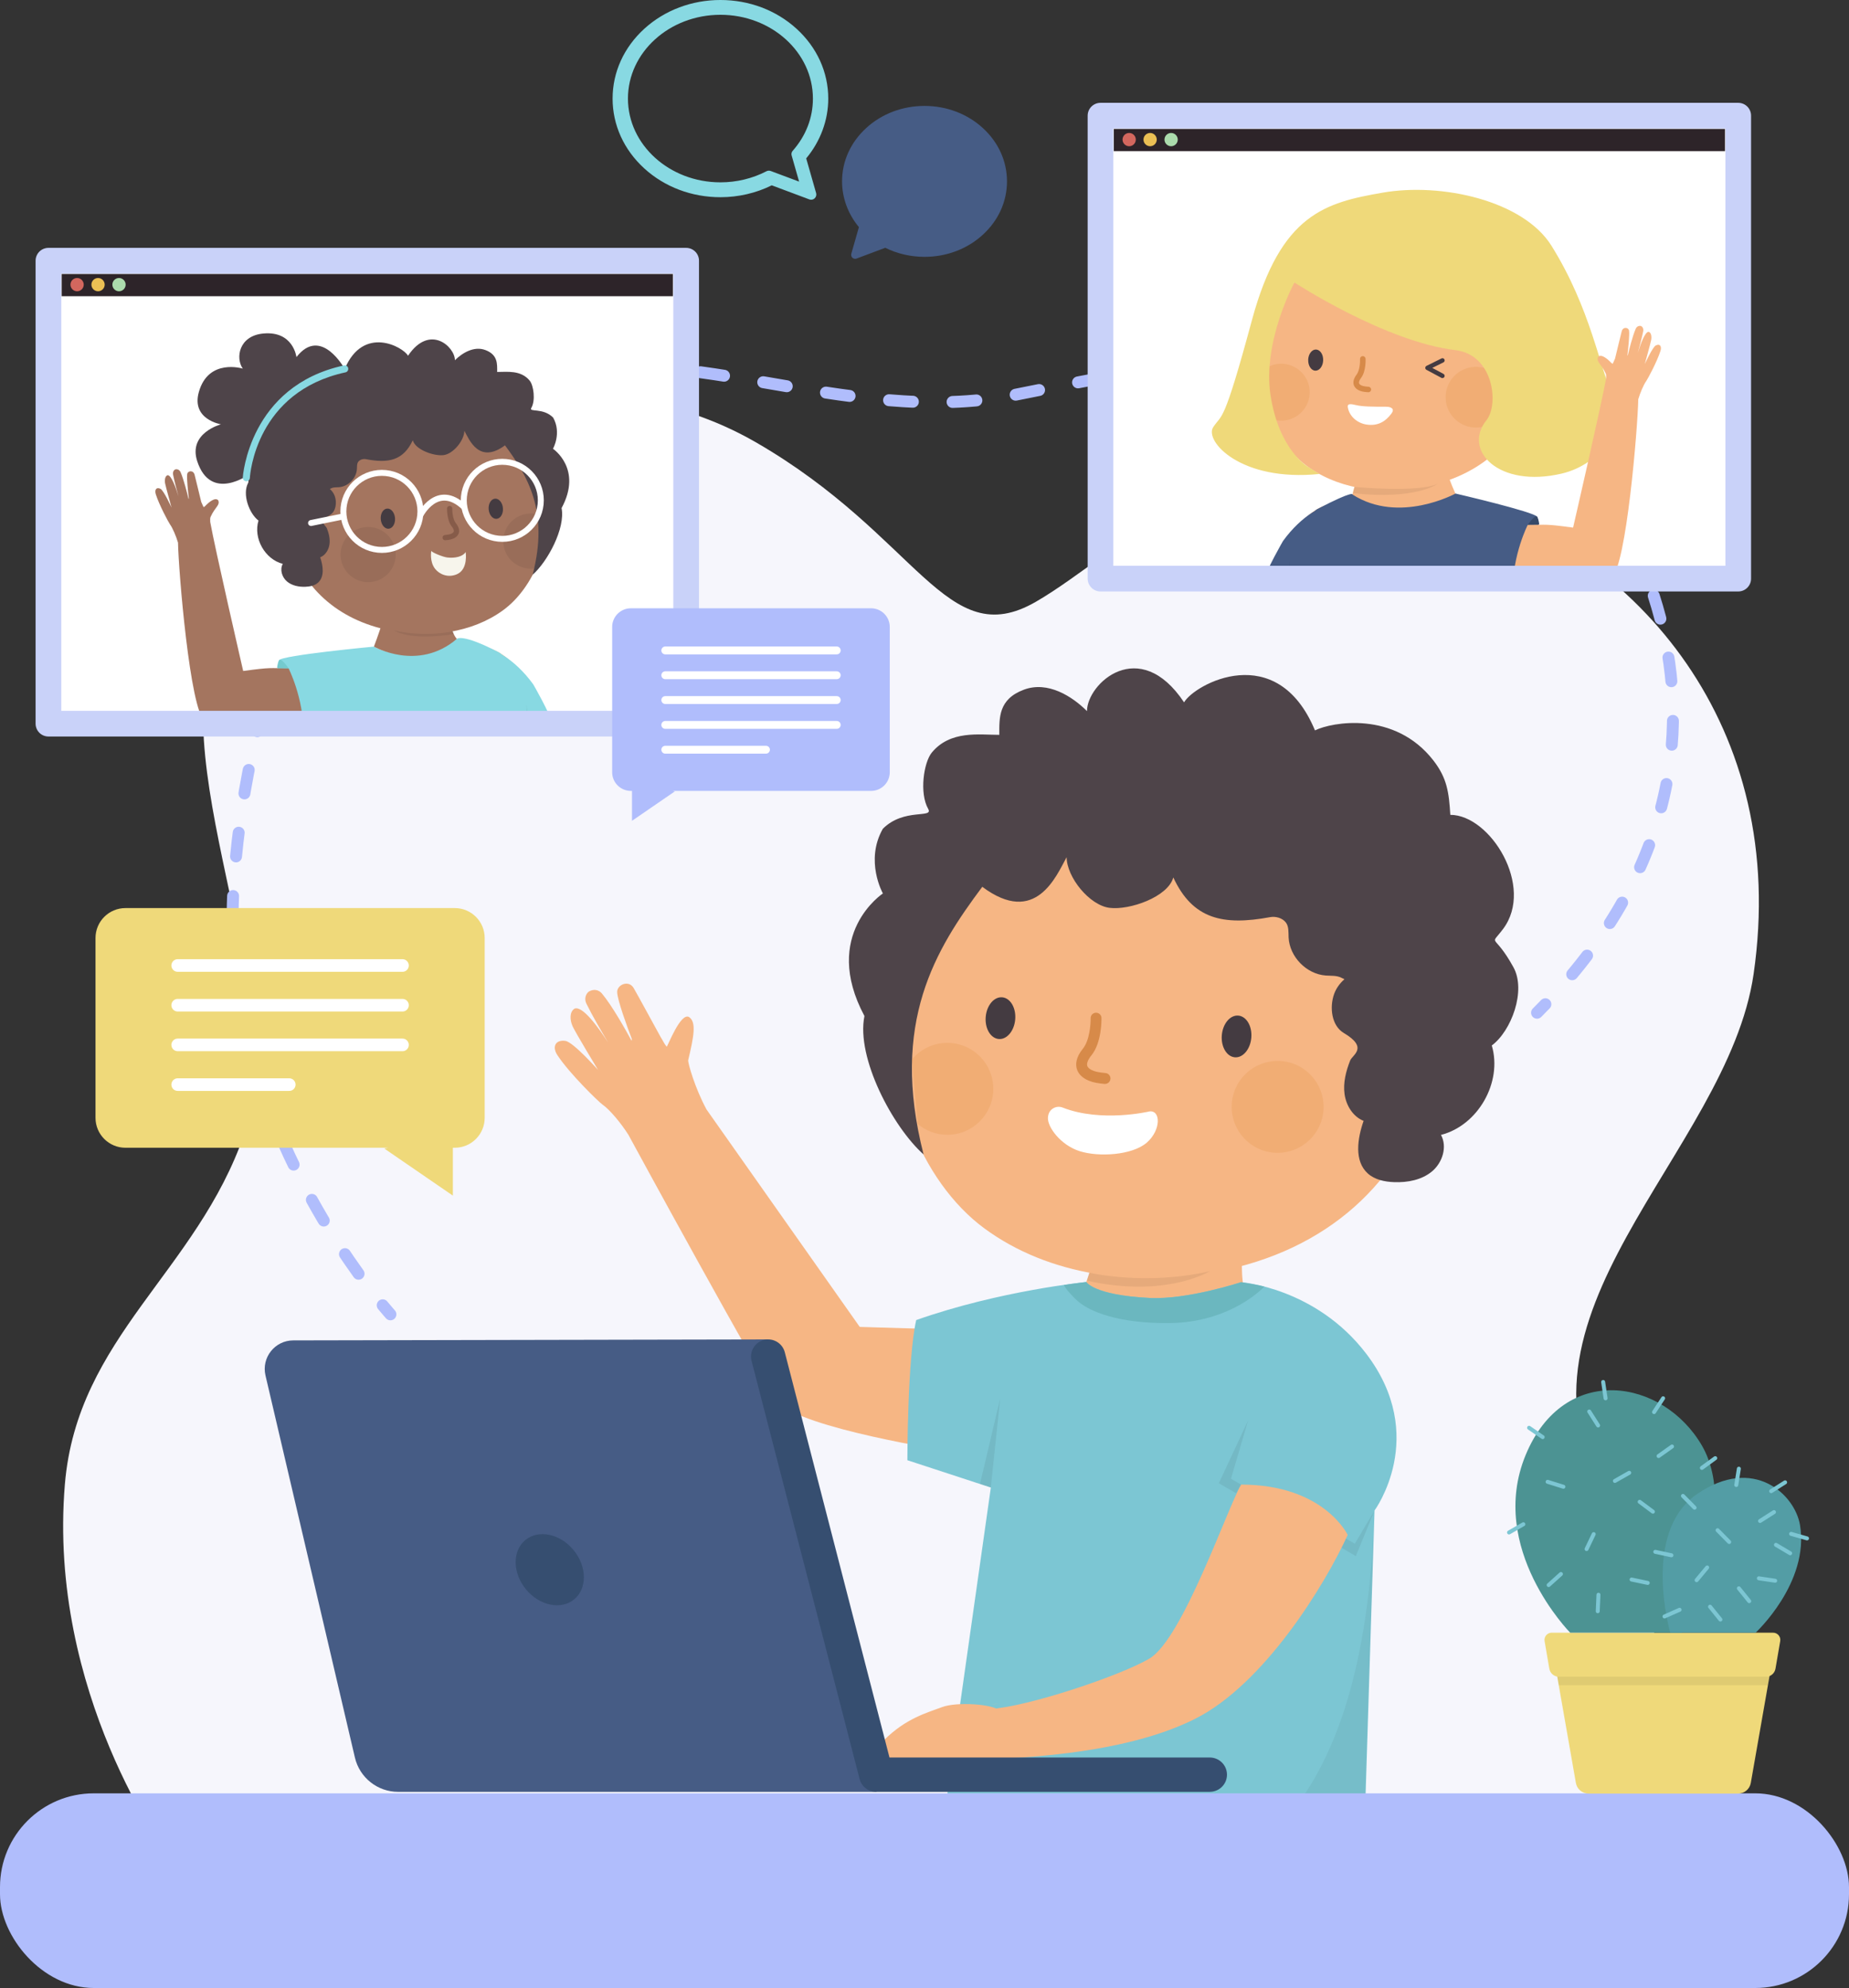 <?xml version="1.0" encoding="UTF-8"?>
<svg id="Camada_2" data-name="Camada 2" xmlns="http://www.w3.org/2000/svg" xmlns:xlink="http://www.w3.org/1999/xlink" viewBox="0 0 465.03 500">
  <rect x="0" y="0" width="465.03" height="500" fill="#333333" stroke="none"/>
  <defs>
    <style>
      .cls-1 {
        fill: #7cc6d3;
      }

      .cls-2 {
        stroke-width: 3.17px;
      }

      .cls-2, .cls-3, .cls-4, .cls-5, .cls-6, .cls-7, .cls-8, .cls-9, .cls-10, .cls-11, .cls-12 {
        fill: none;
      }

      .cls-2, .cls-4, .cls-5, .cls-12 {
        stroke: #fff;
      }

      .cls-2, .cls-5, .cls-6, .cls-8, .cls-9, .cls-10, .cls-12 {
        stroke-linecap: round;
        stroke-linejoin: round;
      }

      .cls-13 {
        fill: #865b49;
      }

      .cls-14 {
        fill: #fff;
      }

      .cls-15 {
        fill: #539da5;
      }

      .cls-3 {
        opacity: .37;
      }

      .cls-16 {
        fill: #a4755f;
      }

      .cls-17 {
        fill: #eac096;
      }

      .cls-18 {
        fill: #2d2429;
      }

      .cls-19 {
        fill: #ebbf54;
      }

      .cls-20 {
        fill: #070707;
      }

      .cls-20, .cls-21 {
        opacity: .07;
      }

      .cls-22 {
        fill: #b0bdfc;
      }

      .cls-4 {
        stroke-miterlimit: 10;
      }

      .cls-4, .cls-12 {
        stroke-width: 1.5px;
      }

      .cls-23 {
        fill: #364968;
      }

      .cls-24 {
        fill: #97c697;
      }

      .cls-25 {
        fill: #4c9393;
      }

      .cls-26 {
        fill: #364e70;
      }

      .cls-27 {
        fill: #e59a53;
        opacity: .32;
      }

      .cls-28 {
        opacity: .05;
      }

      .cls-28, .cls-21 {
        fill: #0d0d0d;
      }

      .cls-29 {
        fill: #f6f6fc;
      }

      .cls-5 {
        stroke-width: 1.98px;
      }

      .cls-30 {
        fill: #f7f5ec;
      }

      .cls-31 {
        fill: #d78a49;
      }

      .cls-32 {
        fill: #d3675e;
      }

      .cls-33 {
        fill: #abdbac;
      }

      .cls-34 {
        fill: #6bb7bf;
      }

      .cls-35 {
        fill: #efd97a;
      }

      .cls-36 {
        fill: #f6b684;
      }

      .cls-37 {
        fill: #ebc397;
      }

      .cls-6 {
        stroke-dasharray: 0 0 6 9.99;
      }

      .cls-6, .cls-9 {
        stroke: #b0bdfc;
        stroke-width: 3px;
      }

      .cls-38 {
        fill: #443b41;
      }

      .cls-7 {
        clip-path: url(#clippath);
      }

      .cls-8 {
        stroke: #7cc6d3;
      }

      .cls-39 {
        fill: #88d9e2;
      }

      .cls-10 {
        stroke: #c9d2f9;
        stroke-width: 6.46px;
      }

      .cls-11 {
        clip-path: url(#clippath-1);
      }

      .cls-40 {
        fill: #74cace;
      }

      .cls-41 {
        fill: #465c85;
      }

      .cls-42 {
        fill: #4e4449;
      }
    </style>
    <clipPath id="clippath">
      <rect class="cls-10" x="276.78" y="29.09" width="160.39" height="116.44"/>
    </clipPath>
    <clipPath id="clippath-1">
      <rect class="cls-10" x="12.18" y="65.57" width="160.39" height="116.44"/>
    </clipPath>
  </defs>
  <g id="OBJECTS">
    <g>
      <path class="cls-29" d="m42.16,466.5s-30.25-40.65-25.84-93.22c3.1-36.98,33.17-53.43,45.12-88.07,11.96-34.64-22.31-95.98-5.77-127.15,32.06-60.43,93.47-70.47,134.43-46.82,40.96,23.65,47.76,53.2,70.41,40.12,22.65-13.07,47.41-44.6,105.53-26.6,46.09,14.27,83.97,58.12,75,120.2-6.55,45.28-66.7,86.38-35.88,133.67,30.82,47.29-13.27,87.88-13.27,87.88H42.16Z"/>
      <g>
        <path class="cls-9" d="m98.19,330.57s-.71-.79-1.94-2.28"/>
        <path class="cls-6" d="m90.18,320.36c-12.28-17.09-34.06-53.88-31.46-96.86,2.39-39.46,17.5-107.29,74.5-127.75,35.23-12.65,79.1,12.22,122.13,3.54,43.03-8.67,92.27-17.72,115.61-7.03,29.8,13.65,83.08,87.73,21.11,156.64"/>
        <path class="cls-9" d="m388.67,252.57c-.69.71-1.39,1.43-2.1,2.14"/>
      </g>
      <g>
        <rect class="cls-14" x="276.78" y="29.09" width="160.39" height="116.44"/>
        <g>
          <g class="cls-7">
            <g>
              <path class="cls-36" d="m325.8,133c-4.36,5.26-14.68,35.72-14.68,35.72l8.97-3.29s22.66-37.11,18.45-38.41c-4.21-1.29-8.38.7-12.74,5.97Z"/>
              <path class="cls-36" d="m376.44,153.67c.87,8.75-39.66.41-39.43-6.94.21-6.92,2.21-19.31,3.55-23.99,3.78-13.24,13.91-2.11,23.59-3.41,2.57,8.05,7.42,12.74,12.3,34.34Z"/>
              <path class="cls-41" d="m386.62,129.99c-.66-1.24-20.55-5.86-20.55-5.86,0,0-14.16,7.77-25.9.26,0,0,.52-1.24-8.81,3.62-4.52,2.35-8.22,28.61-8.6,33.66-.39,5.2-7.35,48.97-6.96,66.61,8.98,5.1,67.37-2.4,67.37-2.4,0,0,.6-44.83-3.26-73.92-.05-.41,1.85-.24,2.16-.75,2.19-3.56,5.87-18.1,4.55-21.22Z"/>
              <path class="cls-41" d="m322.68,136.07s-4.01,6.88-5.3,10.9l-1.29,4.01,11.04,2.15,5.59-25.66s-5.16,1.86-10.04,8.6Z"/>
              <polygon class="cls-20" points="324.4 141.13 322.83 152.29 323.92 152.29 324.4 141.13"/>
              <g>
                <g>
                  <g>
                    <g>
                      <path class="cls-36" d="m359.32,59.31s6.02,1.23,12.41,4.69c6.55,3.54,13.48,9.43,14.68,18.73.69,5.36.4,10.56-.87,15.37-3.09,11.68-11.95,20.96-26.4,24.17-10.2,2.26-21.36,1.21-29.82-4.6-8.46-5.8-13.83-18.53-12.12-29.32,1.71-10.8,6.46-16.65,13.92-21.86,7.46-5.21,17.23-7.61,28.2-7.16Z"/>
                      <path class="cls-14" d="m348.58,102.3c-3.5,0-5.95-.03-7.51-.41-1.29-.31-2.24-.45-2.1.49.35,2.32,2.41,4.08,4.79,4.41,2.73.38,4.63-.69,6.19-2.77.84-1.11.1-1.72-1.37-1.72h0Z"/>
                      <path class="cls-31" d="m344.16,98.65s-.04,0-.06,0c-.1,0-.97-.06-1.54-.2-1.37-.35-1.88-1.05-2.06-1.58-.19-.55-.23-1.45.69-2.66.81-1.07.89-3.18.86-3.91-.02-.38.27-.71.66-.73,0,0,.01,0,.02,0,.38-.01.69.28.72.66,0,.13.15,3.13-1.14,4.83-.42.55-.6,1.04-.49,1.36.1.29.49.54,1.09.69.37.09,1.05.15,1.27.16.38.02.68.35.66.73-.02.36-.31.64-.67.66Z"/>
                      <path class="cls-27" d="m319.23,105.15c.98.45,2.08.69,3.24.65,3.95-.13,7.05-3.44,6.92-7.39-.13-3.95-3.44-7.05-7.39-6.92-1.48.05-2.84.54-3.96,1.35"/>
                    </g>
                    <path class="cls-38" d="m329.02,90.5c-.05,1.47.75,2.69,1.78,2.73,1.04.04,1.93-1.12,1.98-2.59.05-1.47-.75-2.69-1.79-2.73-1.04-.04-1.93,1.12-1.98,2.59Z"/>
                  </g>
                  <path class="cls-27" d="m378.84,99.65c.14,4.22-3.17,7.74-7.38,7.88-4.21.14-7.74-3.17-7.88-7.38-.14-4.21,3.17-7.74,7.38-7.88,4.21-.14,7.74,3.17,7.88,7.38Z"/>
                  <g>
                    <path class="cls-36" d="m378.55,105.3c.4.1,1.29.2,1.72.19,2.58-.08,4.6-2.24,4.52-4.82-.08-2.58-2.24-4.6-4.82-4.52-.65.02-1.52-.19-2.07.07,0,0,.8,2.77.72,5.93l-.07,3.16Z"/>
                    <g class="cls-3">
                      <path class="cls-31" d="m382.46,101.72c-.34.01-.64-.22-.71-.56-.38-1.93-2.19-2.14-2.27-2.15-.38-.04-.67-.38-.63-.76.04-.38.38-.66.76-.63,1.01.09,3.05.89,3.52,3.27.07.38-.17.75-.55.82-.04,0-.08.01-.11.01Z"/>
                    </g>
                  </g>
                  <path class="cls-35" d="m392.82,119.1c9.84-2.33,16.31-11.83,12.91-19.17-3.4-7.34-5.61-22.2-15.53-38.12-7.05-11.31-27.56-15.96-42.49-13.35-14.25,2.49-25.6,5.28-32.83,32.01-7.22,26.73-7.5,23.53-9.76,26.97-2.26,3.43,6.82,13.79,26.71,11.77l-3.02-1.9s-7.17-4.26-9.26-17.85c-2.09-13.59,6-28.41,6-28.41,0,0,22.84,14.91,40.49,17.01,9.63,1.15,11,13.68,7.8,17.64-6.07,7.52,3.07,17.16,18.98,13.4Z"/>
                </g>
                <path class="cls-20" d="m340.67,122.47s15.97,1.51,20.94-.79c0,0-5.61,4.12-21.32,2.36l.38-1.57Z"/>
                <path class="cls-38" d="m362.78,95.1c-.09,0-.18-.02-.26-.07l-3.77-2.02c-.18-.1-.3-.29-.29-.5,0-.21.12-.39.31-.49l3.77-1.87c.27-.14.61-.03.74.25.14.27.02.61-.25.74l-2.81,1.39,2.82,1.51c.27.14.37.48.23.75-.1.19-.29.29-.49.29Z"/>
              </g>
              <g>
                <path class="cls-23" d="m384.23,132.02s1.98-2.96,2.44-1.92c.46,1.04.43,1.87.43,1.87l-2.87.05Z"/>
                <path class="cls-23" d="m380.46,148.29s1.83.09,3.05.31c0,0-.24,1.65-.7,2.11-1.99,1.99-2.24-.79-2.35-2.42Z"/>
                <path class="cls-36" d="m412.73,82c-.65-.17-1.14.22-1.36.73-.78,1.82-1.63,5.18-2,6.73l-.06-.2c.2-1.7.56-5.04.41-6.07-.14-.9-1.54-1.07-1.86.15-.36,1.39-1.08,4.45-1.67,6.85-.19.41-.38.84-.58,1.29-.12-.01-.27-.1-.44-.29-.85-.89-2.47-2.3-3.26-1.41-.49,1.27.76,1.59,1.93,4.16.12.25.13.72.09,1.29-1.15,6.47-8.29,37.47-8.29,37.47-7.21-.98-6.51-.68-11.41-.68,0,0-3.78,7.4-3.76,16.3,2.99.53,19,1.35,24.88-3.09,3.66-2.76,6.56-37.71,6.68-44.81.47-1.58,1.33-3.65,2.01-4.58.35-.48,2.76-4.96,3.58-7.59.36-1.15-.16-1.9-1.2-1.35-.81.42-2.76,4.69-2.76,4.69,0,0,1.48-5.29,1.63-6.13.14-.84-.01-1.8-.63-2-.94-.09-2.1,3.18-2.75,5.32.43-1.54,1.02-3.76,1.36-5.45.13-.66-.16-1.15-.54-1.32Z"/>
              </g>
            </g>
          </g>
          <rect class="cls-10" x="276.78" y="29.09" width="160.39" height="116.44"/>
        </g>
        <g>
          <rect class="cls-18" x="280.12" y="32.43" width="153.72" height="5.59"/>
          <g>
            <path class="cls-32" d="m285.66,35.11c0,.92-.75,1.67-1.67,1.67s-1.67-.75-1.67-1.67.75-1.67,1.67-1.67,1.67.75,1.67,1.67Z"/>
            <path class="cls-19" d="m290.93,35.11c0,.92-.75,1.67-1.67,1.67s-1.67-.75-1.67-1.67.75-1.67,1.67-1.67,1.67.75,1.67,1.67Z"/>
            <path class="cls-33" d="m296.21,35.11c0,.92-.75,1.67-1.67,1.67s-1.67-.75-1.67-1.67.75-1.67,1.67-1.67,1.67.75,1.67,1.67Z"/>
          </g>
        </g>
      </g>
      <g>
        <g>
          <g>
            <path class="cls-36" d="m312.51,312.63s-.55,7.43.27,10.96c.82,3.53-3.09,10.38-24.14,5.01-21.05-5.38-15.83-5.01-15.83-5.01,0,0,2.17-5.76,2.17-8.23s37.53-2.73,37.53-2.73Z"/>
            <path class="cls-36" d="m216.22,333.72l-38.53-54.68c-2.94-5.43-4.74-11.81-4.6-12.4,1.4-5.96,2.12-9.57.2-10.85-2.14-1.2-5.34,7.34-5.61,7.46-.65-.74-.89-1.44-1.49-2.36-2.39-4.32-5.38-9.88-6.81-12.37-1.26-2.18-4.27-.83-4.16,1.06.13,2.16,2.46,8.52,3.69,11.75l-.05.45c-1.53-2.81-4.93-8.87-7.48-11.91-.71-.85-1.97-1.27-3.32-.46-.75.61-1.17,1.81-.58,3.01,1.52,3.11,3.84,7.08,5.49,9.82-2.43-3.77-6.47-9.41-8.49-8.55-1.28.84-1.17,2.85-.47,4.42.7,1.57,6.4,10.99,6.4,10.99,0,0-6.25-7.06-8.23-7.31-2.54-.33-3.34,1.53-2.02,3.55,3.02,4.62,10.37,11.77,11.36,12.46,1.93,1.35,4.77,4.83,6.53,7.62,0,0,34.23,62.96,37.92,67.34,5.42,6.43,42.64,12.21,42.64,12.21l2.91-30.49-25.29-.75Z"/>
            <g>
              <path class="cls-1" d="m343.22,458.97l2.48-79.07s13.74-18.65-2.09-39.43c-12.68-16.63-31.47-17.99-31.47-17.99,0,0-13.44,4.44-23,3.97-14.06-.7-15.92-4.01-15.92-4.01,0,0-21.65,2.12-42.79,9.57-2.22,9.86-2.22,35.25-2.22,35.25l20.99,6.87-11.99,84.52"/>
              <path class="cls-28" d="m322.5,458.47c13.53-14.85,21.92-39.83,23.2-78.57l-2.6,79.07"/>
              <polygon class="cls-21" points="251.56 351.66 246.47 373.23 249.19 374.12 251.56 351.66"/>
            </g>
            <g>
              <path class="cls-37" d="m249.15,428.76c.87-.16,1.64-.3,2.17-.34"/>
              <path class="cls-36" d="m248.86,429.85c9.69-.55,33.17-8.5,40.25-12.72,8.33-4.97,19.49-37.6,23.03-43.74,20.85,0,26.81,12.66,26.81,12.66-5.74,12.62-21.02,37.54-38.37,46.25-15.15,7.6-35.82,9.32-48.48,10.04-.96.05-1.96.07-2.95.17"/>
            </g>
            <path class="cls-36" d="m249.95,442.66c4.22-.89,2.84-10.69,1.44-12.38-1.4-1.69-10.76-2.32-14.45-.93-3.69,1.4-9.08,2.78-14.64,8.34-5.56,5.56,0,7.22,0,7.22,0,0,23.42-1.37,27.64-2.26"/>
            <path class="cls-34" d="m273.21,322.44s1.87,3.31,15.92,4.01c9.56.48,23-3.97,23-3.97,0,0,4.64.76,5.86,1.1,0,0-8.25,9.08-24.01,9.19-12.41.09-20.16-2.72-23.51-6.06-2.58-2.58-2.9-3.5-2.9-3.5,1.45-.26,5.63-.78,5.63-.78Z"/>
            <polygon class="cls-21" points="313.92 357.22 309.59 371.92 312.14 373.39 310.89 375.56 306.54 373.05 313.92 357.22"/>
            <polygon class="cls-21" points="345.7 379.9 340.74 388.26 338.52 386.98 337.41 389.27 340.99 391.38 345.7 379.9"/>
            <g>
              <g>
                <path class="cls-36" d="m310.17,196.38s11.74,2.79,24.05,9.98c12.62,7.37,25.84,19.36,27.62,37.68,1.02,10.55.12,20.75-2.68,30.1-6.8,22.72-24.76,40.38-53.33,45.75-20.16,3.79-41.99,1.01-58.22-10.91-16.23-11.93-25.95-37.23-21.92-58.31,4.03-21.08,13.72-32.26,28.69-42.01,14.97-9.75,34.3-13.84,55.79-12.27Z"/>
                <path class="cls-31" d="m277.92,272.62s-.08,0-.12,0c-.19-.02-1.9-.17-3.01-.49-2.67-.77-3.62-2.18-3.95-3.23-.34-1.09-.35-2.87,1.53-5.18,1.67-2.05,1.96-6.19,1.93-7.62-.02-.75.58-1.38,1.34-1.39.76-.01,1.38.58,1.39,1.33,0,.25.11,6.15-2.54,9.4-.86,1.05-1.23,2.01-1.04,2.63.18.58.93,1.09,2.1,1.42.72.21,2.04.36,2.49.39.75.07,1.31.73,1.24,1.48-.06.71-.66,1.25-1.36,1.25Z"/>
                <path class="cls-42" d="m222.04,224.69s-4.59-8.19,0-16.25c5.31-5.31,12.81-2.51,11.4-5-2.26-3.97-1.12-11.69.91-14.16,4.66-5.65,11.94-4.46,16.98-4.46,0-4.26-.27-8.94,6.16-11.35,6.05-2.28,12.22,1.71,15.89,5.38,0-6.92,13.16-19.09,24.42-2.2,2.56-4.53,23.33-15.99,32.92,7.05,4.24-2.1,20.04-4.98,29.78,7.56,3.46,4.46,3.91,8.05,4.26,13.68,10.03,0,21.28,18.05,13.26,28.72-3.5,4.65-2.37.56,2.61,9.6,3.26,5.91-.52,16.04-5.44,19.69,2.73,9.23-3.45,20.11-12.78,22.49,1.64,2.98.38,6.96-2.22,9.15-2.6,2.19-6.19,2.86-9.58,2.73-2.35-.09-4.82-.59-6.58-2.16-3.51-3.14-2.63-8.8-1.08-13.25-2.68-1.07-4.39-3.87-4.79-6.73-.39-2.86.35-5.76,1.41-8.45.58-1.46,4.68-3.2-1.61-6.93-3.07-1.82-3.63-6.45-2.42-9.81.52-1.44,1.44-2.7,2.6-3.71-.34-.15-.61-.27-.75-.35-1.2-.63-2.63-.48-3.98-.58-4.86-.37-9.09-4.73-9.32-9.59-.06-1.31.09-2.76-.72-3.78-.89-1.12-2.54-1.57-3.94-1.31-11.8,2.18-19.46.55-24.34-9.99-1.32,4.91-11,8.29-16.04,7.65-5.04-.64-10.75-7.66-10.79-12.74-2.58,4.65-7.74,17.51-21.21,7.45-11.68,15.65-23.28,34.05-14.77,67.31-7.7-6.84-17.01-24.3-14.87-34.81-10.98-20.58,4.68-30.86,4.68-30.86Z"/>
                <path class="cls-14" d="m288.98,279.56s-12,2.82-21.73-1c-1.48-.58-3.17.25-3.57,1.79-.06.22-.1.46-.12.72-.17,2.36,3.18,6.94,7.98,8.46,4.79,1.52,13.19,1.04,16.87-2.14,3.67-3.18,3.55-8.36.56-7.84Z"/>
                <circle class="cls-27" cx="321.31" cy="278.38" r="11.56" transform="translate(-23.72 526.74) rotate(-76.65)"/>
                <path class="cls-27" d="m229.34,266.49c2.12-2.57,5.33-4.2,8.92-4.2,6.39,0,11.56,5.18,11.56,11.56s-5.18,11.56-11.56,11.56c-2.83,0-5.43-1.02-7.44-2.71"/>
                <g>
                  <path class="cls-38" d="m307.29,260.37c-.24,2.9,1.23,5.38,3.28,5.55,2.05.17,3.9-2.04,4.14-4.94.24-2.9-1.23-5.38-3.28-5.55-2.05-.17-3.9,2.04-4.14,4.94Z"/>
                  <path class="cls-38" d="m247.91,255.77c-.24,2.9,1.23,5.38,3.28,5.55,2.05.17,3.9-2.04,4.14-4.94.24-2.9-1.23-5.38-3.28-5.55-2.05-.17-3.9,2.04-4.14,4.94Z"/>
                </g>
              </g>
              <path class="cls-21" d="m273.95,320.09s14.03,3.35,30.34-.37c-1.86,1.07-12.66,6.47-30.95,2.37l.61-2.01Z"/>
            </g>
          </g>
          <g>
            <path class="cls-41" d="m193.14,336.88l27.33,113.79h-120.33c-5.19,0-9.7-3.58-10.88-8.63l-22.49-96.1c-1.05-4.51,2.37-8.82,7-8.82l119.38-.24Z"/>
            <path class="cls-26" d="m304.27,450.67h-83.9c-1.97,0-3.69-1.33-4.18-3.24l-27.17-105.16c-.6-2.31.79-4.66,3.1-5.26,2.31-.59,4.66.79,5.26,3.1l26.33,101.92h80.56c2.38,0,4.32,1.93,4.32,4.32s-1.93,4.31-4.32,4.31Z"/>
            <path class="cls-26" d="m144.26,389.87c3.39,4.12,3.45,9.67.14,12.39s-8.74,1.59-12.13-2.54c-3.39-4.12-3.45-9.67-.14-12.39s8.74-1.59,12.13,2.54Z"/>
          </g>
        </g>
        <rect class="cls-22" x="0" y="451.04" width="465.03" height="48.96" rx="23.58" ry="23.58" transform="translate(465.03 951.04) rotate(-180)"/>
        <g>
          <path class="cls-35" d="m437.15,451.1h-37.63c-1.57,0-2.91-1.13-3.18-2.67l-6.33-36.11h56.65l-6.33,36.11c-.27,1.54-1.61,2.67-3.18,2.67Z"/>
          <path class="cls-35" d="m444.13,421.72h-52.06c-1.19,0-2.21-.86-2.41-2.03l-1.19-6.94c-.19-1.1.66-2.11,1.78-2.11h55.7c1.12,0,1.97,1.01,1.78,2.11l-1.19,6.94c-.2,1.17-1.22,2.03-2.41,2.03Z"/>
          <polygon class="cls-21" points="444.64 423.86 392.04 423.86 391.66 421.72 445.01 421.72 444.64 423.86"/>
          <path class="cls-25" d="m394.91,410.64s-20.89-21.17-11.22-44.65c9.67-23.47,34.61-19.27,44.38-2.36,9.76,16.91-5.12,47.01-5.12,47.01h-28.03Z"/>
          <path class="cls-15" d="m420.08,410.65s-7.36-25.24,6.78-34.91c14.18-9.7,24.54.11,25.84,7.79,2.45,14.53-11.16,27.11-11.16,27.11h-21.46Z"/>
          <line class="cls-8" x1="379.53" y1="385.43" x2="383.13" y2="383.36"/>
          <line class="cls-8" x1="389.23" y1="372.69" x2="393.2" y2="373.93"/>
          <line class="cls-8" x1="417.14" y1="366.21" x2="420.52" y2="363.81"/>
          <line class="cls-8" x1="406.15" y1="372.47" x2="409.76" y2="370.42"/>
          <line class="cls-8" x1="416" y1="355.15" x2="418.28" y2="351.68"/>
          <line class="cls-8" x1="428.03" y1="369.19" x2="431.39" y2="366.74"/>
          <line class="cls-8" x1="436.68" y1="373.49" x2="437.33" y2="369.39"/>
          <line class="cls-8" x1="420.37" y1="391.17" x2="416.31" y2="390.3"/>
          <line class="cls-8" x1="426.19" y1="379.2" x2="423.27" y2="376.24"/>
          <line class="cls-8" x1="434.9" y1="387.83" x2="431.98" y2="384.87"/>
          <line class="cls-8" x1="446.46" y1="397.57" x2="442.36" y2="396.96"/>
          <line class="cls-8" x1="426.7" y1="397.43" x2="429.36" y2="394.23"/>
          <line class="cls-8" x1="442.66" y1="382.54" x2="446.16" y2="380.31"/>
          <line class="cls-8" x1="450.47" y1="385.78" x2="454.47" y2="386.92"/>
          <line class="cls-8" x1="445.46" y1="375.04" x2="448.96" y2="372.82"/>
          <line class="cls-8" x1="437.33" y1="399.48" x2="439.94" y2="402.71"/>
          <line class="cls-8" x1="430.08" y1="404.1" x2="432.69" y2="407.33"/>
          <line class="cls-8" x1="422.42" y1="404.87" x2="418.63" y2="406.56"/>
          <line class="cls-8" x1="446.66" y1="388.54" x2="450.23" y2="390.66"/>
          <line class="cls-8" x1="412.38" y1="377.72" x2="415.71" y2="380.2"/>
          <line class="cls-8" x1="392.58" y1="395.88" x2="389.49" y2="398.66"/>
          <line class="cls-8" x1="410.35" y1="397.27" x2="414.41" y2="398.12"/>
          <line class="cls-8" x1="400.82" y1="385.85" x2="399.03" y2="389.6"/>
          <line class="cls-8" x1="402.02" y1="401.09" x2="401.84" y2="405.24"/>
          <line class="cls-8" x1="399.7" y1="355.01" x2="401.93" y2="358.52"/>
          <line class="cls-8" x1="403.2" y1="347.58" x2="403.81" y2="351.69"/>
          <line class="cls-8" x1="384.57" y1="359.1" x2="387.99" y2="361.45"/>
        </g>
      </g>
      <g>
        <rect class="cls-14" x="12.18" y="65.57" width="160.39" height="116.44"/>
        <g>
          <g class="cls-11">
            <g>
              <path class="cls-17" d="m131.01,169.07c4.36,5.26,14.68,35.72,14.68,35.72l-8.97-3.29s-22.66-37.11-18.45-38.41c4.21-1.29,8.38.7,12.74,5.97Z"/>
              <path class="cls-39" d="m70.19,166.05c.66-1.24,23.85-3.42,23.85-3.42,0,0,9.13,5.56,20.86-1.95,0,0,1.21-1.47,10.54,3.38,4.52,2.35,8.22,28.61,8.6,33.66.39,5.2,7.35,48.97,6.96,66.61-8.98,5.1-67.37-2.4-67.37-2.4,0,0-.6-44.83,3.26-73.92.05-.41-1.85-.24-2.16-.75-2.19-3.56-5.87-18.1-4.55-21.22Z"/>
              <path class="cls-39" d="m134.12,172.13s4.01,6.88,5.3,10.9l1.29,4.01-11.04,2.15-5.59-25.66s5.16,1.86,10.04,8.6Z"/>
              <polygon class="cls-20" points="132.4 177.2 133.98 188.35 132.89 188.35 132.4 177.2"/>
              <g>
                <path class="cls-16" d="m44.07,118.06c.65-.17,1.14.22,1.36.73.78,1.82,1.63,5.18,2,6.73l.06-.2c-.2-1.7-.56-5.04-.41-6.07.14-.9,1.54-1.07,1.86.15.36,1.39,1.08,4.45,1.67,6.85.19.41.38.84.58,1.29.12-.01.27-.1.44-.29.85-.89,2.47-2.3,3.26-1.41.49,1.27-.76,1.59-1.93,4.16-.12.25-.13.72-.09,1.29,1.15,6.47,8.29,37.47,8.29,37.47,7.21-.98,6.51-.68,11.41-.68,0,0,3.78,7.4,3.76,16.3-2.99.53-19,1.35-24.88-3.09-3.66-2.76-6.56-37.71-6.68-44.81-.47-1.58-1.33-3.65-2.01-4.58-.35-.48-2.76-4.96-3.58-7.59-.36-1.15.16-1.9,1.2-1.35.81.42,2.76,4.69,2.76,4.69,0,0-1.48-5.29-1.63-6.13-.14-.84.01-1.8.63-2,.94-.09,2.1,3.18,2.75,5.32-.43-1.54-1.02-3.76-1.36-5.45-.13-.66.16-1.15.54-1.32Z"/>
                <path class="cls-40" d="m72.58,168.08s-1.98-2.96-2.44-1.92c-.46,1.04-.43,1.87-.43,1.87l2.87.05Z"/>
                <path class="cls-24" d="m76.35,184.36s-1.83.09-3.05.31c0,0,.24,1.65.7,2.11,1.99,1.99,2.24-.79,2.35-2.42Z"/>
              </g>
              <g>
                <path class="cls-16" d="m96.06,156.88s-1.11,3.4-2.02,5.75c0,0,11.13,6.39,20.86-1.95,0,0-1-.86-1.44-3.47l-17.41-.34Z"/>
                <g>
                  <path class="cls-16" d="m96.59,98.97s-5.68,1.32-11.64,4.75c-6.12,3.52-12.53,9.27-13.45,18.12-.52,5.09-.12,10.02,1.21,14.54,3.22,10.99,11.85,19.57,25.63,22.24,9.72,1.89,20.27.61,28.15-5.11,7.87-5.71,12.64-17.91,10.75-28.1-1.89-10.19-6.54-15.62-13.74-20.37-7.2-4.75-16.53-6.78-26.91-6.08Z"/>
                  <path class="cls-13" d="m111.95,135.88c-.34,0-.62-.26-.65-.61-.03-.36.24-.68.6-.71.22-.02.86-.09,1.2-.18.57-.16.93-.4,1.02-.68.1-.3-.08-.76-.49-1.27-1.27-1.58-1.2-4.43-1.2-4.55,0-.36.31-.65.68-.64.36,0,.65.31.64.68-.02.69.11,2.69.91,3.68.9,1.12.89,1.98.72,2.5-.16.51-.63,1.19-1.92,1.55-.53.15-1.36.22-1.45.23-.02,0-.04,0-.06,0Z"/>
                  <path class="cls-42" d="m139.07,112.88s2.24-3.94.05-7.85c-2.55-2.58-6.18-1.25-5.49-2.44,1.1-1.91.57-5.64-.4-6.84-2.23-2.74-5.75-2.19-8.19-2.2.01-2.06.16-4.32-2.94-5.5-2.92-1.12-5.91.79-7.69,2.55.02-3.34-6.3-9.26-11.79-1.13-1.22-2.2-11.22-7.79-15.92,3.31-2.04-1.03-9.66-2.46-14.4,3.57-1.68,2.14-1.91,3.88-2.09,6.59-4.84-.03-10.33,8.66-6.48,13.83,1.68,2.26,1.14.28-1.29,4.63-1.59,2.85.21,7.75,2.57,9.53-1.35,4.45,1.61,9.72,6.11,10.89-.8,1.43-.2,3.36,1.05,4.42,1.25,1.06,2.98,1.4,4.62,1.34,1.14-.04,2.33-.27,3.18-1.02,1.7-1.51,1.29-4.24.56-6.39,1.3-.51,2.13-1.86,2.33-3.24.2-1.38-.15-2.78-.66-4.08-.27-.71-2.25-1.56.8-3.34,1.49-.87,1.77-3.1,1.2-4.73-.25-.7-.69-1.31-1.24-1.8.17-.07.29-.13.36-.17.58-.3,1.27-.22,1.92-.27,2.35-.17,4.4-2.26,4.53-4.61.03-.63-.04-1.33.36-1.82.43-.54,1.23-.75,1.91-.62,5.69,1.09,9.4.32,11.78-4.76.62,2.37,5.29,4.03,7.72,3.74,2.44-.29,5.21-3.67,5.25-6.12,1.23,2.25,3.69,8.48,10.22,3.66,5.6,7.59,11.15,16.51,6.95,32.55,3.74-3.28,8.28-11.69,7.28-16.77,5.36-9.91-2.17-14.92-2.17-14.92Z"/>
                  <path class="cls-21" d="m85.65,139.44c-.02,3.83,3.07,6.95,6.9,6.98,3.83.02,6.95-3.07,6.98-6.9.02-3.83-3.07-6.95-6.9-6.98-3.83-.02-6.95,3.07-6.98,6.9Z"/>
                  <path class="cls-21" d="m134.4,142.76c-.09.37-.54.27-.93.27-3.83-.02-6.92-3.15-6.9-6.98.02-3.83,3.15-6.92,6.98-6.9.56,0,1.03.08,1.56.21,0,0,1.11,6.15-.7,13.39Z"/>
                  <g>
                    <path class="cls-38" d="m99.35,130.31c.11,1.4-.61,2.59-1.6,2.67-.99.08-1.88-1-1.99-2.4-.11-1.4.61-2.6,1.6-2.67.99-.08,1.88,1,1.99,2.4Z"/>
                    <path class="cls-38" d="m126.49,127.82c.11,1.4-.61,2.6-1.6,2.67-.99.08-1.88-1-1.99-2.4-.11-1.4.61-2.59,1.6-2.67.99-.08,1.88,1,1.99,2.4Z"/>
                  </g>
                  <path class="cls-21" d="m113.85,158.79s-6.9,1.6-14.77-.24c.89.52,4.61,2.52,15.04.94l-.27-.7Z"/>
                  <path class="cls-30" d="m108.47,138.54c.18.44,2.94,1.54,3.99,1.67,2.06.25,4-.26,4.65-1.37,0,0,.72,4.35-2.22,5.6-2.3.97-4.4-.06-5.42-1.32-1.51-1.86-1-4.58-1-4.58Z"/>
                  <path class="cls-42" d="m74.56,89.82s-.78-6.63-8.32-5.94c-6.21.57-7.04,6.2-5.18,8.83,0,0-8.67-2.7-11.06,5.93-1.91,6.88,5.57,8.08,5.57,8.08,0,0-8.29,2.17-5.97,9.28,3.41,10.41,13.05,3.3,13.05,3.3,0,0-2,9.13,7.39,6.89,9.39-2.24,17.66-24.12,17.66-24.12l-1.01-9.28s-5.95-10.94-12.14-2.97Z"/>
                  <path class="cls-39" d="m61.95,121.04c.47,0,.86-.36.89-.84.05-.88,1.55-21.68,24.05-26.55.48-.1.78-.58.68-1.06-.1-.48-.58-.79-1.06-.68-23.84,5.16-25.44,27.95-25.45,28.18-.03.49.35.91.84.94.02,0,.04,0,.05,0Z"/>
                </g>
                <g>
                  <path class="cls-4" d="m105.69,129.6c-.54,5.32-5.29,9.2-10.62,8.66-5.32-.54-9.2-5.29-8.66-10.62.54-5.32,5.29-9.2,10.62-8.66,5.32.54,9.2,5.29,8.66,10.62Z"/>
                  <path class="cls-4" d="m135.97,126.82c-.54,5.32-5.29,9.2-10.62,8.66-5.32-.54-9.2-5.29-8.66-10.62.54-5.32,5.29-9.2,10.62-8.66,5.32.54,9.2,5.29,8.66,10.62Z"/>
                  <path class="cls-4" d="m105.69,129.6s4.29-8.49,11.11-2"/>
                  <line class="cls-12" x1="85.94" y1="129.97" x2="78.23" y2="131.54"/>
                </g>
              </g>
            </g>
          </g>
          <rect class="cls-10" x="12.18" y="65.57" width="160.39" height="116.44"/>
        </g>
        <g>
          <rect class="cls-18" x="15.51" y="68.91" width="153.72" height="5.59"/>
          <g>
            <path class="cls-32" d="m21.06,71.59c0,.92-.75,1.67-1.67,1.67s-1.67-.75-1.67-1.67.75-1.67,1.67-1.67,1.67.75,1.67,1.67Z"/>
            <path class="cls-19" d="m26.33,71.59c0,.92-.75,1.67-1.67,1.67s-1.67-.75-1.67-1.67.75-1.67,1.67-1.67,1.67.75,1.67,1.67Z"/>
            <path class="cls-33" d="m31.6,71.59c0,.92-.75,1.67-1.67,1.67s-1.67-.75-1.67-1.67.75-1.67,1.67-1.67,1.67.75,1.67,1.67Z"/>
          </g>
        </g>
      </g>
      <g>
        <path class="cls-39" d="m202.76,39.84c3.58-4.3,5.55-9.61,5.55-15.04,0-6.65-2.84-12.89-7.99-17.58-5.12-4.66-11.91-7.22-19.13-7.22s-14.01,2.57-19.13,7.22c-5.15,4.69-7.99,10.93-7.99,17.58s2.84,12.89,7.99,17.58c5.12,4.66,11.91,7.22,19.13,7.22,4.51,0,8.96-1.03,12.91-2.99l9.45,3.54c.15.06.3.08.46.08.32,0,.64-.12.88-.35.36-.33.5-.84.37-1.31l-2.5-8.75Zm-8.96,3.16c-.33-.12-.69-.1-1.01.06-3.51,1.83-7.52,2.8-11.6,2.8-12.82,0-23.26-9.45-23.26-21.07s10.43-21.07,23.26-21.07,23.26,9.45,23.26,21.07c0,4.83-1.76,9.38-5.09,13.15-.28.32-.38.75-.26,1.16l1.88,6.58-7.18-2.69Z"/>
        <path class="cls-41" d="m214.11,63.82c-.1.36,0,.75.28,1.01.19.17.43.26.68.26.12,0,.24-.02.35-.06l7.23-2.71c3.02,1.5,6.42,2.28,9.87,2.28,5.52,0,10.72-1.96,14.63-5.53,3.94-3.59,6.11-8.36,6.11-13.45s-2.17-9.86-6.11-13.45c-3.91-3.56-9.11-5.53-14.63-5.53s-10.72,1.96-14.63,5.53c-3.94,3.59-6.11,8.36-6.11,13.45,0,4.15,1.5,8.21,4.24,11.5l-1.91,6.69Z"/>
      </g>
      <g>
        <g>
          <path class="cls-22" d="m219.09,152.99h-60.43c-2.6,0-4.7,2.11-4.7,4.7v36.53c0,2.6,2.11,4.7,4.7,4.7h.29v7.52l10.78-7.4-.62-.12h49.97c2.6,0,4.7-2.11,4.7-4.7v-36.53c0-2.6-2.11-4.7-4.7-4.7Z"/>
          <g>
            <line class="cls-5" x1="167.32" y1="163.59" x2="210.44" y2="163.59"/>
            <line class="cls-5" x1="167.32" y1="169.83" x2="210.44" y2="169.83"/>
            <line class="cls-5" x1="167.32" y1="176.07" x2="210.44" y2="176.07"/>
            <line class="cls-5" x1="167.32" y1="182.32" x2="210.44" y2="182.32"/>
            <line class="cls-5" x1="167.32" y1="188.56" x2="192.64" y2="188.56"/>
          </g>
        </g>
        <g>
          <path class="cls-35" d="m31.55,228.39h82.82c4.16,0,7.53,3.37,7.53,7.53v45.22c0,4.16-3.37,7.53-7.53,7.53h-.47v12.04l-17.26-11.85.99-.19H31.55c-4.16,0-7.53-3.37-7.53-7.53v-45.22c0-4.16,3.37-7.53,7.53-7.53Z"/>
          <g>
            <line class="cls-2" x1="44.69" y1="242.83" x2="101.23" y2="242.83"/>
            <line class="cls-2" x1="44.69" y1="252.82" x2="101.23" y2="252.82"/>
            <line class="cls-2" x1="44.69" y1="262.8" x2="101.23" y2="262.8"/>
            <line class="cls-2" x1="44.69" y1="272.79" x2="72.75" y2="272.79"/>
          </g>
        </g>
      </g>
    </g>
  </g>
</svg>